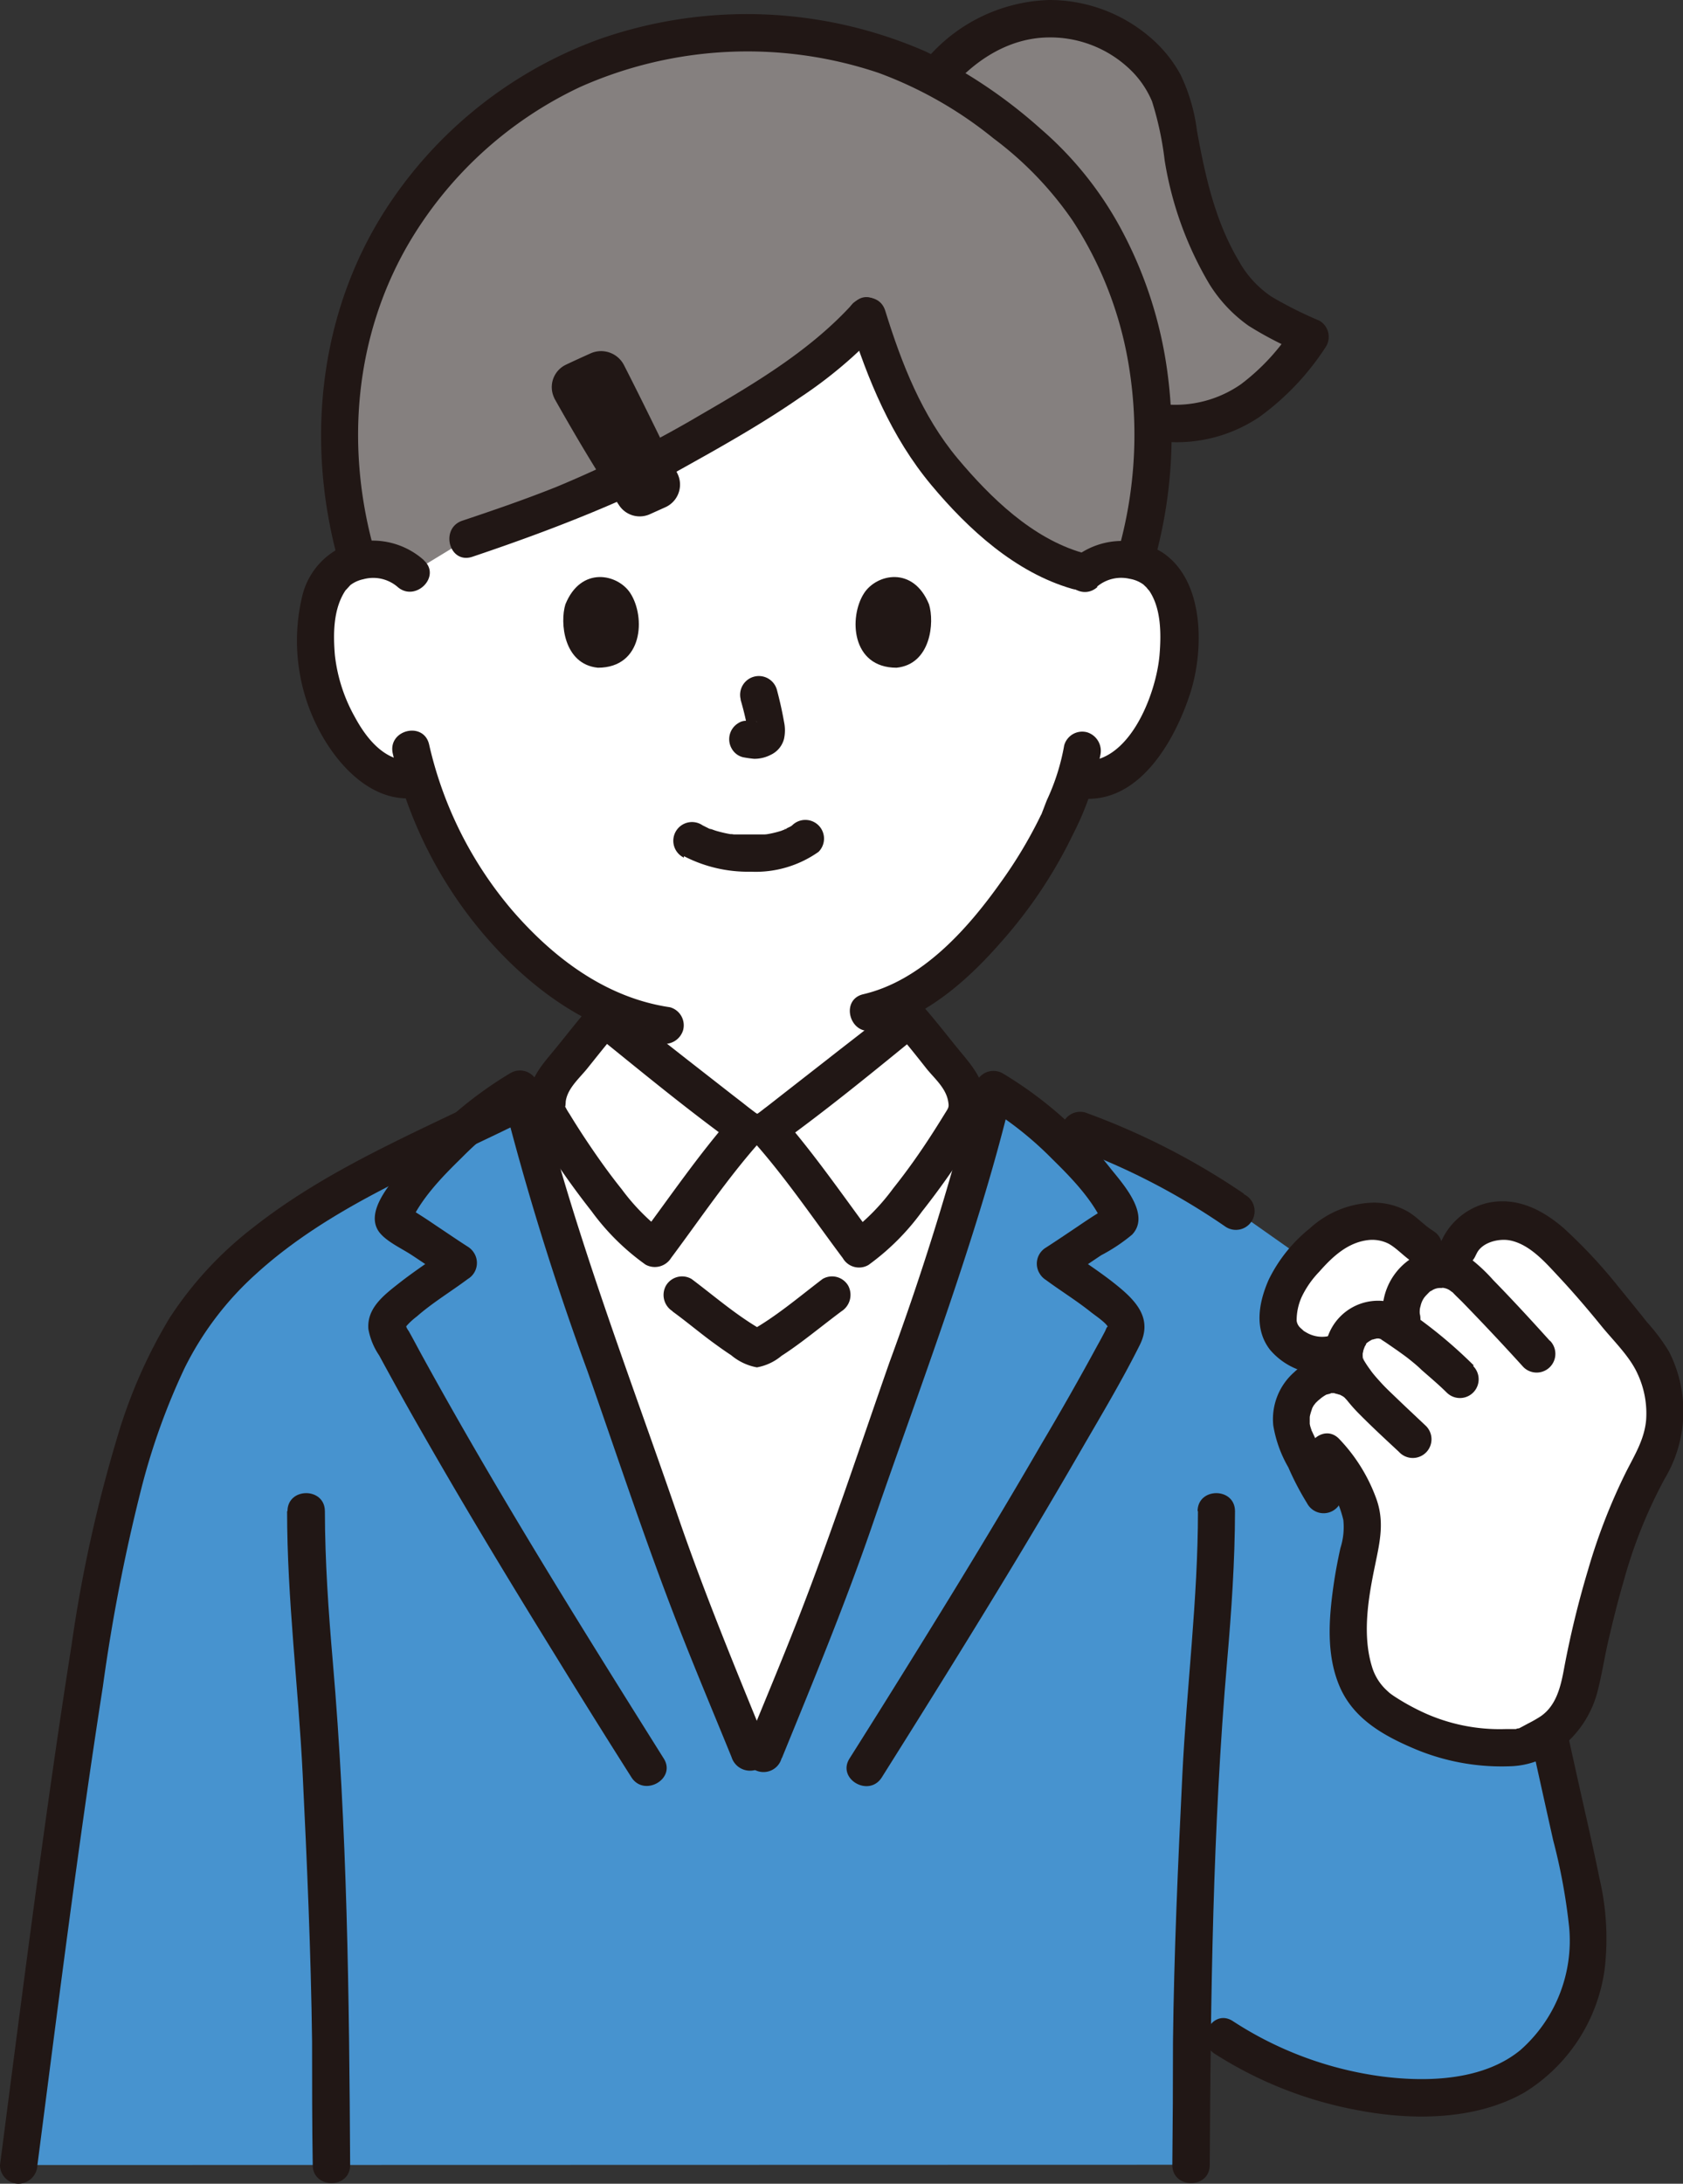 <svg xmlns="http://www.w3.org/2000/svg" viewBox="0 0 179.91 233.28"><rect x="0" y="0" width="179.91" height="233.28" fill="#333333" stroke="none"/><defs><style>.cls-1{fill:#fff;}.cls-2{fill:#85807f;}.cls-3{fill:#211715;}.cls-4{fill:#4793cf;}</style></defs><g id="レイヤー_2" data-name="レイヤー 2"><g id="レイヤー_1-2" data-name="レイヤー 1"><path class="cls-1" d="M115.86,61.25A5.73,5.73,0,0,1,120,59.74a5.32,5.32,0,0,1,4.77,2.65c1.62,2.81,1.55,8,.46,11.2-.77,2.27-2,5.74-5.08,8.23a6.28,6.28,0,0,1-4.86,1.4l-.33,0c-.58,1.68-1.3,3.17-1.54,3.91-1.21,3.28-7.82,14.67-16.22,19.34v2.35c-.66.53-14.09,11.12-15.11,11.84H79.73c-1-.72-14.45-11.31-15.1-11.84v-1.18A35.15,35.15,0,0,1,52.74,98a42.94,42.94,0,0,1-8-14.84,6.2,6.2,0,0,1-5.14-1.34c-3-2.49-4.31-6-5.08-8.23-1.09-3.2-1.15-8.39.47-11.2a5.29,5.29,0,0,1,4.77-2.65,5.68,5.68,0,0,1,4.13,1.51S39.61,31,79.45,31C120.11,31,115.86,61.25,115.86,61.25Z"/><path class="cls-2" d="M39.81,29.23A43.52,43.52,0,0,1,54.08,11.68a45.37,45.37,0,0,1,46-3.41c9.41-11.43,23.77-5.45,25.55,3.8,1.15,6,1.51,9.77,4.27,15.23s5.23,6.32,10.18,8.64c-3.79,5.6-8.7,10.4-16.76,9.11a46.09,46.09,0,0,1-1.93,14.86,7.67,7.67,0,0,0-1.35-.17,5.75,5.75,0,0,0-4,1.43c-6-1.24-12.26-7.25-15.86-11.84-3.44-4.39-5.59-9.66-7.4-15.61-5.51,6.2-14.84,11.29-25.23,17A141.64,141.64,0,0,1,50,57.55L43.9,61.26a5.74,5.74,0,0,0-4.14-1.52,7.62,7.62,0,0,0-1.5.2,46.89,46.89,0,0,1-2-14.89A45.42,45.42,0,0,1,38,34.37,42.54,42.54,0,0,1,39.81,29.23Z"/><path class="cls-1" d="M67.51,153.82c.94,2.66,1.86,5.28,2.74,7.85,3.65,10.68,5.68,15.24,9.91,25.59h1.5c4.22-10.35,6.26-14.91,9.9-25.59C96.1,148.4,101.73,133.8,105.33,120l-2.12-.89a4.83,4.83,0,0,0-1-4.3c-1.52-1.76-3.43-4.3-5-6-.66.53-14.09,11.12-15.1,11.84H79.72c-1-.72-14.44-11.31-15.1-11.84-1.55,1.73-3.46,4.27-5,6a4.83,4.83,0,0,0-1,4.3l-2.14.79C59.36,131.05,63.6,142.74,67.51,153.82Z"/><path class="cls-3" d="M62.24,108.24a47.76,47.76,0,0,1-.58,4.77c-.13,1-.3,2-.52,2.92,0,.13-.27.7-.1.34a4.68,4.68,0,0,1-.3.54c-.17.26.19-.21,0,0l-.2.21a1.37,1.37,0,0,1-.51.38,15.46,15.46,0,0,1-1.6.74c-2.78,1.27-5.54,2.57-8.31,3.85L48,123l-.77.35c-.49.22.47-.18,0,0a2,2,0,0,0-1.4,2.46,2,2,0,0,0,2.46,1.4c1.11-.4,2.19-1,3.26-1.45l5.12-2.36,3.77-1.75a2,2,0,0,0,.3-.14s-.75.3-.33.14c.21-.07.42-.16.62-.25a7.53,7.53,0,0,0,1.1-.55,6.51,6.51,0,0,0,2.64-3.17,16.22,16.22,0,0,0,.69-3.22c.34-2.06.65-4.12.79-6.2a2,2,0,0,0-4,0Z"/><path class="cls-3" d="M94.1,107.31a64.39,64.39,0,0,0,1.12,9,7,7,0,0,0,4.62,5.32c.72.29-.52-.26,0,0l.56.26,1.76.83,4.75,2.25c1.09.51,2.16,1.06,3.26,1.53a2.07,2.07,0,0,0,2.74-.72,2,2,0,0,0-.72-2.73c-2.34-1-4.61-2.17-6.9-3.26-1.11-.53-2.22-1.07-3.35-1.58a12.92,12.92,0,0,1-1.68-.8,2,2,0,0,1-1-1.36,30.76,30.76,0,0,1-.6-3.32,48.4,48.4,0,0,1-.57-5.37,2.05,2.05,0,0,0-2-2,2,2,0,0,0-2,2Z"/><path class="cls-3" d="M73.11,91.46a14.89,14.89,0,0,0,7.15,1.66A11.65,11.65,0,0,0,87.5,91a2,2,0,0,0,0-2.83,2,2,0,0,0-2.82,0c.61-.48.17-.14,0,0s-.29.17-.44.25l-.23.11c-.17.09-.3,0,.11,0-.2.06-.4.14-.6.22a10.77,10.77,0,0,1-1.68.39c.29-.05,0,0-.12,0l-.5,0q-.6,0-1.2,0c-.36,0-.72,0-1.08,0l-.49,0s-.65-.1-.19,0a14.38,14.38,0,0,1-1.58-.35c-.22-.06-.43-.14-.65-.22-.5-.17.33.17-.12,0l-.8-.4a2,2,0,1,0-2,3.45Z"/><path class="cls-3" d="M79.16,74.72A32.9,32.9,0,0,1,80,78.29l-.08-.53a2,2,0,0,1,0,.49l.07-.53a.9.9,0,0,1-.06.22l.2-.48a.61.61,0,0,1-.07.14l.31-.4a.63.63,0,0,1-.12.11l.4-.31a1.51,1.51,0,0,1-.28.15l.48-.2a2.18,2.18,0,0,1-.48.14l.53-.07a1.7,1.7,0,0,1-.45,0l.54.07c-.17,0-.34-.06-.5-.09a1.55,1.55,0,0,0-.8,0,1.45,1.45,0,0,0-.75.24,2,2,0,0,0-.72,2.73h0a1.89,1.89,0,0,0,1.2.92,11.75,11.75,0,0,0,1.19.17,3.78,3.78,0,0,0,1.77-.42,2.6,2.6,0,0,0,1.43-1.71,4.29,4.29,0,0,0,0-1.82c-.2-1.15-.46-2.29-.76-3.42a2,2,0,0,0-3.86,1.06Z"/><path class="cls-3" d="M60.44,64.56c-.6,1.93-.2,6.4,3.47,6.77,4.85,0,5.11-5.42,3.48-7.95C66.05,61.3,62.11,60.44,60.44,64.56Z"/><path class="cls-3" d="M99.31,64.56c.6,1.93.2,6.4-3.47,6.77-4.85,0-5.11-5.42-3.48-7.95C93.7,61.3,97.63,60.44,99.31,64.56Z"/><path class="cls-3" d="M113.76,79.63a23.3,23.3,0,0,1-1.83,5.8c-.2.48-.38,1-.57,1.46.21-.56,0,.08-.09.19l-.3.61a48.53,48.53,0,0,1-4.06,6.66c-3.56,5-8.42,10.41-14.63,11.86-2.51.59-1.45,4.45,1.06,3.86,5.48-1.28,10-5.23,13.63-9.38a50,50,0,0,0,7.75-11.6,31.1,31.1,0,0,0,2.9-8.4,2.08,2.08,0,0,0-1.4-2.46,2,2,0,0,0-2.46,1.4Z"/><path class="cls-3" d="M42,80.55a45.63,45.63,0,0,0,9.93,19.52c4.81,5.56,11.21,10.27,18.63,11.39a2.07,2.07,0,0,0,2.46-1.4,2,2,0,0,0-1.4-2.46c-6.82-1-12.45-5.25-16.87-10.36a41.44,41.44,0,0,1-8.89-17.76C45.23,77,41.37,78,42,80.55Z"/><path class="cls-3" d="M45.31,59.84A8.23,8.23,0,0,0,36.4,58.5a7.83,7.83,0,0,0-4.12,5.3,20.47,20.47,0,0,0,3,16.15c2.06,3,5.27,5.78,9.19,5.28a2.07,2.07,0,0,0,2-2,2,2,0,0,0-2-2c-3.09.4-5.19-2.14-6.53-4.62A17.41,17.41,0,0,1,35.8,70c-.19-2.25-.2-5,1.18-7-.17.23.43-.46.49-.51a3.42,3.42,0,0,1,1.36-.61,4,4,0,0,1,3.65.8c1.91,1.71,4.75-1.11,2.82-2.83Z"/><path class="cls-3" d="M117.27,62.67a4,4,0,0,1,3.48-.84,3.47,3.47,0,0,1,1.53.65c-.15-.12.36.35.3.3s.41.51.19.21c1.37,1.91,1.37,4.71,1.18,7-.37,4.25-3.36,12-8.66,11.28a2,2,0,0,0-2,2,2,2,0,0,0,2,2c6.44.83,10.35-6.19,12-11.39,1.42-4.6,1.46-11.91-3.06-14.88a8.18,8.18,0,0,0-9.75.88c-1.92,1.72.91,4.54,2.83,2.83Z"/><path class="cls-4" d="M2,231.28C4.45,212.43,8.56,180,11.62,165c1.28-6.35,4.24-17.13,8.44-23.51,6.56-10,17.34-15,30-21.1a37.17,37.17,0,0,1,5.52-4.06c3.5,14.85,9.73,30.87,14.67,45.31,3.65,10.68,5.68,15.24,9.9,25.59h1.51c4.22-10.35,6.26-14.91,9.9-25.59,4.94-14.44,11.17-30.46,14.67-45.31a32.85,32.85,0,0,1,4.19,2.94l5,1.47a70.4,70.4,0,0,1,16.52,8.5l15.46,10.88,16.16,35.49c1.2,6.54,2.61,12.42,5,23.18a39.89,39.89,0,0,1,1.22,8.48c0,6.25-3.43,12.67-9.16,15.13-4.48,1.93-10.85,2-16.05.8-3.57-.84-9.46-2.7-13.74-5.62l-3.39-1.69c-.06,7-.08,13.52-.09,15.36Z"/><path class="cls-3" d="M133,127.54a76.44,76.44,0,0,0-17-8.7,2,2,0,0,0-2.46,1.4,2,2,0,0,0,1.4,2.46,72.84,72.84,0,0,1,16,8.3,2,2,0,1,0,2-3.44h0Z"/><path class="cls-3" d="M128.06,161.42c0,9.43-1.21,18.79-1.67,28.2s-.89,19-1,28.48q0,6.6-.07,13.18c0,2.58,4,2.58,4,0,.1-18,.31-35.92,1.86-53.84.46-5.33.83-10.66.84-16,0-2.58-4-2.58-4,0Z"/><path class="cls-3" d="M30.69,161.42c0,9.43,1.21,18.79,1.67,28.2s.88,19,1,28.48c0,4.4,0,8.79.07,13.18,0,2.58,4,2.58,4,0-.1-18-.31-35.92-1.86-53.84-.46-5.33-.83-10.66-.84-16,0-2.58-4-2.58-4,0Z"/><path class="cls-3" d="M161.66,176.17c.78,4.2,1.7,8.37,2.62,12.54q.87,3.93,1.75,7.87a62.37,62.37,0,0,1,1.71,9.3A15.57,15.57,0,0,1,162.53,219c-3.94,3.24-9.88,3.44-14.72,2.83a38.43,38.43,0,0,1-16-5.91c-2.14-1.43-4.15,2-2,3.45a42.74,42.74,0,0,0,15.41,6.07c5.73,1.09,12.47,1.07,17.69-1.88a18.37,18.37,0,0,0,8.62-13.17,28,28,0,0,0-.55-9.73c-.65-3.23-1.4-6.45-2.12-9.67-1.17-5.27-2.36-10.54-3.35-15.85-.47-2.53-4.32-1.46-3.86,1.06Z"/><path class="cls-3" d="M4,231.28c2.21-17.06,4.35-34.14,7-51.14a191.66,191.66,0,0,1,4.14-21.25,71.21,71.21,0,0,1,4.59-12.74,33.49,33.49,0,0,1,7.65-10.07c7.8-7.1,18.06-11.16,27.41-15.75,2.32-1.13.29-4.58-2-3.45C44,121.17,34.86,125,27.13,131.08a39.15,39.15,0,0,0-9,9.71,54.31,54.31,0,0,0-5.58,12.7,150.37,150.37,0,0,0-4.91,22.32C6.24,184.64,5,193.5,3.79,202.37,2.49,212,1.25,221.64,0,231.28a2,2,0,0,0,2,2,2.06,2.06,0,0,0,2-2Z"/><path class="cls-1" d="M177.51,147.69a10.32,10.32,0,0,1,.4,1.64,11.92,11.92,0,0,1-1.7,7.73,62.8,62.8,0,0,0-4.75,12c-.89,3.12-2,7.89-2.34,9.8a11.69,11.69,0,0,1-1.63,4.54c-1.1,1.63-2.7,2.17-4.32,3.11-.82.48-5.14.18-6.09.08a24,24,0,0,1-9.5-3.91c-3.57-2.54-4.56-7.56-2.06-18.07.49-1.89-.24-4.22-1.45-6.3l-2.58,1.28c-1.09-1.9-2.1-3.86-3-5.87a5,5,0,0,1,.89-5.35,6.93,6.93,0,0,1,1.87-1.31l1.16-2.34a5.52,5.52,0,0,1-4.48-1.12,3.4,3.4,0,0,1-1.3-2.93,9,9,0,0,1,1.84-4.82,16.09,16.09,0,0,1,4.85-4.48,6.45,6.45,0,0,1,6.35-.08c.89.57,1.59,1.41,2.51,1.93l3.68.35a5.46,5.46,0,0,1,4-3.09,6.86,6.86,0,0,1,4.93,1.49,29.4,29.4,0,0,1,2.43,2.17c3.18,3.3,5.9,6.75,9,10.7A11.06,11.06,0,0,1,177.51,147.69Z"/><path class="cls-3" d="M157.78,134.08c.49-1.34,2.37-1.8,3.59-1.58,2.13.4,3.8,2.33,5.21,3.84,1.61,1.72,3.14,3.51,4.63,5.34,1.28,1.57,3,3.21,3.84,5.07a10,10,0,0,1,.92,4.92c-.18,2.08-1.21,3.73-2.13,5.54a62.77,62.77,0,0,0-4.08,10.49,102.05,102.05,0,0,0-2.56,10.52c-.35,1.91-.82,4-2.54,5.15a14,14,0,0,1-1.3.74l-.69.37c-.08.05-.81.4-.4.23s-.46,0-.1,0c-.43,0-.86,0-1.29,0a19.52,19.52,0,0,1-8.58-1.71,24.54,24.54,0,0,1-2.77-1.48c-.35-.22-.7-.44-1-.68,0,0-.2-.18-.41-.38a5.61,5.61,0,0,1-1.39-2.2c-1.16-3.52-.47-7.55.28-11.14.51-2.48,1-4.59.1-7.06a18.13,18.13,0,0,0-3.93-6.32c-1.76-1.89-4.58,1-2.83,2.83a12.16,12.16,0,0,1,3.25,5.8,7.34,7.34,0,0,1-.31,3c-.29,1.31-.54,2.62-.73,3.95-.51,3.57-.81,7.43.64,10.83s4.58,5.2,7.83,6.59a23.91,23.91,0,0,0,10.43,1.94c4.44-.13,8.12-3.63,9.26-7.79.5-1.86.78-3.79,1.22-5.67.49-2.09,1-4.18,1.61-6.25a51.56,51.56,0,0,1,4.4-11,14,14,0,0,0,.46-13.59,20.41,20.41,0,0,0-2.34-3.13q-1.48-1.86-3-3.71a54.34,54.34,0,0,0-5.9-6.33c-2.2-1.9-4.79-3.27-7.8-2.78a7.24,7.24,0,0,0-5.43,4.48c-.89,2.42,3,3.47,3.86,1.07Z"/><path class="cls-3" d="M165.69,143.25c-2-2.22-4-4.39-6.09-6.53a17.7,17.7,0,0,0-2.17-2.07,5.87,5.87,0,0,0-6.71-.12,6.78,6.78,0,0,0-2.81,6.87,2,2,0,0,0,2.46,1.4,2,2,0,0,0,1.4-2.46q-.06-.36,0,0a2.54,2.54,0,0,1,0-.39c0-.24,0-.26,0-.06a2.74,2.74,0,0,1,.09-.39,2.36,2.36,0,0,1,.48-1c-.1.12-.07.09.09-.1l.3-.31c.35-.32-.1,0,.3-.21a1.62,1.62,0,0,1,1-.29c.4,0-.07-.07.32,0a1.71,1.71,0,0,1,.57.21c.21.14.53.41.24.14l.11.1c.33.36.69.69,1,1q3.36,3.45,6.58,7a2,2,0,1,0,2.83-2.83Z"/><path class="cls-3" d="M157.53,145.85a49.93,49.93,0,0,0-5.88-5,9.7,9.7,0,0,0-3-1.74,5.69,5.69,0,0,0-6.83,7,10.54,10.54,0,0,0,2.18,3.48,17.47,17.47,0,0,0,1.34,1.5c1.37,1.38,2.79,2.69,4.2,4a2,2,0,1,0,2.83-2.82c-1.06-1-2.13-2-3.17-3-.53-.51-1.06-1-1.56-1.55s-.9-1-1.17-1.4a11.16,11.16,0,0,1-.73-1.11c-.16-.3.13.21,0-.07,0-.07,0-.16-.07-.23.14.26,0,.29,0,.08s0-.28,0-.41c0-.29-.08.31,0,0a2,2,0,0,0,.06-.26c0-.1.27-.71.09-.34.08-.17.2-.33.28-.5s0,.07-.08.1.33-.33.16-.18.12-.08.16-.1l.23-.14c.32-.18.1,0,0,0l.33-.11a2,2,0,0,0,.26-.06c.27-.09-.31,0,0,0h.25c.44,0-.17-.09,0,0a1.57,1.57,0,0,0,.31.08c.2,0-.06,0-.11,0l.54.35,1.26.87.68.49.35.26.1.08c.49.39,1,.8,1.42,1.22.9.79,1.83,1.57,2.69,2.42a2,2,0,0,0,2.83-2.83Z"/><path class="cls-3" d="M145.6,145.7a6.2,6.2,0,0,0-4.08-.8,6.83,6.83,0,0,0-3.19,1.7,6.68,6.68,0,0,0-2.22,5.67,13.23,13.23,0,0,0,1.61,4.48,29.85,29.85,0,0,0,2,3.83,2,2,0,1,0,3.46-2,24.91,24.91,0,0,1-1.7-3.13c-.28-.57-.56-1.13-.83-1.7-.1-.2-.19-.41-.29-.61l-.14-.31c-.06-.12,0-.23,0,.07a4.34,4.34,0,0,0-.14-.48,3,3,0,0,1-.07-.32c0,.22,0,.26,0,.11s0-.4,0-.6,0-.64,0-.16c0-.18.06-.35.1-.51s.27-.76.08-.33a4.73,4.73,0,0,1,.23-.45c.06-.1.36-.41.07-.14l.41-.4s.52-.42.24-.21c.15-.11.3-.22.46-.32s.46-.24.11-.1c.09,0,.83-.19.47-.16a2.81,2.81,0,0,1,.58,0c-.4-.05.21.09.24.1.22.08.26.09.11,0l.4.21a2,2,0,1,0,2-3.45Z"/><path class="cls-3" d="M153.18,131.47c-.89-.53-1.66-1.42-2.61-2a7.45,7.45,0,0,0-3.68-1,10.45,10.45,0,0,0-6.88,2.76,16,16,0,0,0-4.39,5.48c-1.06,2.41-1.59,5.26.15,7.49a7.38,7.38,0,0,0,7.16,2.42,2,2,0,0,0,1.4-2.46,2.05,2.05,0,0,0-2.46-1.4,3.31,3.31,0,0,1-2.28-.45,3.07,3.07,0,0,1-.42-.28c.43.32-.12-.13-.2-.22a1.24,1.24,0,0,1-.36-.72,6.05,6.05,0,0,1,.57-2.61,10.16,10.16,0,0,1,1.84-2.62c1.39-1.58,3-3.1,5.17-3.38a3.88,3.88,0,0,1,2.25.38c.94.52,1.74,1.48,2.72,2.06,2.22,1.31,4.24-2.14,2-3.45Z"/><path class="cls-3" d="M83.59,187.79c3.37-8.25,6.77-16.47,9.67-24.9,3.37-9.8,7-19.52,10.17-29.39,1.77-5.48,3.4-11,4.74-16.61l-2.94,1.2a36.92,36.92,0,0,1,7.23,5.7c2.1,2.06,4.4,4.42,5.57,7.17l-.27-1v.32l.27-1c.25-.45,0-.07-.33.11l-.7.44c-.61.39-1.21.79-1.81,1.2-1.12.75-2.24,1.51-3.39,2.25a2,2,0,0,0-.65,2.79,2,2,0,0,0,.65.66c1.59,1.17,3.28,2.21,4.82,3.44.42.34,1.76,1.22,1.86,1.69-.09-.4-.27.21-.36.37q-.39.75-.81,1.5-2.89,5.32-6,10.56c-4.24,7.32-8.64,14.55-13.1,21.74q-3.67,5.93-7.4,11.83c-1.37,2.18,2.09,4.19,3.46,2,4.82-7.66,9.61-15.34,14.29-23.09q3.56-5.9,7-11.85c2.14-3.7,4.37-7.41,6.28-11.24,1.3-2.61-.12-4.43-2.12-6.1s-4-2.87-5.94-4.32v3.45c1.33-.85,2.63-1.75,3.94-2.62a18.59,18.59,0,0,0,3.3-2.2c2-2.11-.92-5.35-2.25-7a42.35,42.35,0,0,0-11.57-10.22,2,2,0,0,0-2.75.76,2.44,2.44,0,0,0-.19.44,292.53,292.53,0,0,1-9.17,29.64c-3.21,9.16-6.25,18.4-9.78,27.44-1.81,4.63-3.74,9.22-5.62,13.82a2,2,0,0,0,1.4,2.46,2,2,0,0,0,2.46-1.4Z"/><path class="cls-3" d="M82.09,186.73c-3.37-8.25-6.78-16.47-9.67-24.9-3.37-9.8-7-19.53-10.17-29.39-1.77-5.48-3.4-11-4.74-16.61a2,2,0,0,0-2.5-1.39,2.44,2.44,0,0,0-.44.19A42,42,0,0,0,43,124.85c-1.3,1.64-4.1,4.71-2.41,6.84.82,1,2.36,1.68,3.45,2.4,1.32.87,2.61,1.76,3.94,2.62v-3.46c-1.76,1.29-3.59,2.47-5.3,3.81s-3.47,2.7-3.3,4.92a7.28,7.28,0,0,0,1.15,2.81c.54,1,1.09,2,1.64,3q1.55,2.81,3.14,5.57c4.53,7.92,9.26,15.73,14.06,23.49q4,6.51,8.12,13c1.37,2.17,4.84.17,3.46-2C62.09,173.74,53.25,159.6,45.22,145c-.52-.94-1-1.87-1.53-2.81a2,2,0,0,1-.3-.56c0,.08-.22.45.08,0a7.46,7.46,0,0,1,1.09-1c1.69-1.48,3.64-2.65,5.45-4a2,2,0,0,0,.66-2.79,2.08,2.08,0,0,0-.66-.66c-1.14-.73-2.26-1.5-3.39-2.25-.54-.37-1.08-.73-1.63-1.08l-.71-.45-.52-.32c-.23-.16-.23-.13,0,.1l.27,1v-.32l-.27,1c1.17-2.75,3.47-5.11,5.57-7.16a37,37,0,0,1,7.23-5.71l-2.94-1.2a297.89,297.89,0,0,0,9.17,29.65c3.22,9.15,6.25,18.4,9.79,27.44,1.81,4.63,3.74,9.21,5.62,13.82a2.07,2.07,0,0,0,2.46,1.4,2,2,0,0,0,1.4-2.46Z"/><path class="cls-3" d="M71.87,140.08c1.38,1,2.72,2.12,4.1,3.15.72.53,1.44,1.05,2.19,1.54a5.94,5.94,0,0,0,2.75,1.3,5.61,5.61,0,0,0,2.63-1.23c.75-.48,1.48-1,2.19-1.53,1.42-1.06,2.8-2.17,4.22-3.23a2.08,2.08,0,0,0,.72-2.74,2,2,0,0,0-2.74-.71c-2.63,2-5.12,4.15-8,5.71h2c-2.91-1.56-5.4-3.76-8-5.71a2,2,0,0,0-2.74.71,2.05,2.05,0,0,0,.72,2.74Z"/><path class="cls-1" d="M64.62,108.77c-1.55,1.73-3.46,4.27-5,6a4.83,4.83,0,0,0-1,4.3c.59,1.16,7,11.49,11.36,14.27,1.37-1.83,7.05-9.71,9.77-12.76C78.71,119.89,65.28,109.3,64.62,108.77Z"/><path class="cls-1" d="M97.2,108.77c1.55,1.73,3.46,4.27,5,6a4.83,4.83,0,0,1,1,4.3c-.59,1.16-7,11.49-11.36,14.27-1.37-1.83-7-9.71-9.77-12.76C83.11,119.89,96.54,109.3,97.2,108.77Z"/><path class="cls-3" d="M63.21,107.35c-1.31,1.49-2.52,3.06-3.77,4.59s-2.37,2.7-2.81,4.53c-.6,2.47.5,4.16,1.75,6.11q2.26,3.51,4.85,6.8A25.24,25.24,0,0,0,69,135.09a2.05,2.05,0,0,0,2.74-.71c3.1-4.15,6-8.47,9.45-12.36a2,2,0,0,0-.41-3.14l-.9-.68c.44.33,0,0-.12-.1l-.47-.37-.92-.71-5-3.9c-2.44-1.92-4.9-3.83-7.32-5.77a2.06,2.06,0,0,0-2.83,0,2,2,0,0,0,0,2.82c5.1,4.11,10.2,8.34,15.51,12.16l-.4-3.14c-3.65,4.14-6.77,8.75-10.07,13.16l2.73-.71a22.7,22.7,0,0,1-4.53-4.6c-1.51-1.88-2.9-3.87-4.22-5.88-.46-.71-.92-1.43-1.36-2.16a6.21,6.21,0,0,1-.39-.65,2.12,2.12,0,0,1-.11-.21c.07.29.09-.42.1-.51.2-1.38,1.47-2.46,2.3-3.49,1.07-1.33,2.13-2.68,3.27-4C67.74,108.26,64.91,105.42,63.21,107.35Z"/><path class="cls-3" d="M95.78,110.18c1.14,1.29,2.2,2.63,3.28,4,.81,1,2,2,2.28,3.38.14.75.07.74-.38,1.47s-.9,1.45-1.36,2.16c-1.29,2-2.65,3.92-4.12,5.76a23,23,0,0,1-4.63,4.72l2.73.72c-3.3-4.42-6.42-9-10.07-13.17l-.41,3.15c5.32-3.82,10.41-8,15.51-12.16a2,2,0,0,0,0-2.83,2.06,2.06,0,0,0-2.83,0c-2.41,2-4.87,3.85-7.31,5.77l-5,3.9-.92.72-.41.32c-.08.06-.64.5-.19.14-.3.23-.59.47-.9.69a2,2,0,0,0-.66,2.8,2.78,2.78,0,0,0,.26.34c3.43,3.88,6.35,8.21,9.45,12.35a2,2,0,0,0,2.74.72,25.61,25.61,0,0,0,5.72-5.71c1.73-2.19,3.34-4.46,4.85-6.8,1.26-2,2.35-3.64,1.76-6.11-.44-1.82-1.66-3.12-2.81-4.53s-2.46-3.11-3.78-4.59C96.9,105.42,94.08,108.26,95.78,110.18Z"/><path class="cls-3" d="M123.65,59a50.11,50.11,0,0,0,1.15-19.2,44.8,44.8,0,0,0-5-15.41,37.68,37.68,0,0,0-8.57-10.64A53.41,53.41,0,0,0,98.92,5.49,47.72,47.72,0,0,0,64.25,4.12,45.74,45.74,0,0,0,41.87,21.41c-7.53,11-9.24,24.84-5.95,37.6.65,2.49,4.5,1.44,3.86-1.06C37,47.34,38,36,43.48,26.37A41.94,41.94,0,0,1,62,9.3,44,44,0,0,1,93.9,7.78a43.07,43.07,0,0,1,12.3,7,37.24,37.24,0,0,1,8.45,8.77,40.07,40.07,0,0,1,5.91,14.88,45.51,45.51,0,0,1-.77,19.5c-.62,2.5,3.24,3.56,3.86,1.06Z"/><path class="cls-3" d="M101.86,9.19C104.49,6.24,108,4.07,112,4a12.33,12.33,0,0,1,8.63,3.26,10.18,10.18,0,0,1,2.52,3.57,34.18,34.18,0,0,1,1.35,6.3,37.54,37.54,0,0,0,4.75,13.17,15.35,15.35,0,0,0,4.22,4.5A37.42,37.42,0,0,0,139,37.66l-.72-2.74a23,23,0,0,1-5.63,6.13,12.27,12.27,0,0,1-8.14,2.14c-2.57-.18-2.56,3.82,0,4a15.82,15.82,0,0,0,10.15-2.67A28,28,0,0,0,141.76,37a2,2,0,0,0-.71-2.74,42.36,42.36,0,0,1-5.13-2.57,11,11,0,0,1-3.49-3.81c-2.56-4.31-3.59-9.06-4.48-13.93A19.35,19.35,0,0,0,126.21,8a14.12,14.12,0,0,0-3.46-4.18A16.54,16.54,0,0,0,112.15,0,17.91,17.91,0,0,0,99,6.37c-1.71,1.91,1.11,4.75,2.83,2.82Z"/><path class="cls-3" d="M59.33,42.68c2.11,3.75,4.63,8,6.88,11.34a2.64,2.64,0,0,0,3.24.92l1.69-.76a2.65,2.65,0,0,0,1.32-3.5l0,0C70.92,47.45,68.3,42.12,66.7,39a2.75,2.75,0,0,0-3.57-1.25c-.84.38-1.77.8-2.61,1.2a2.65,2.65,0,0,0-1.29,3.52A1.14,1.14,0,0,0,59.33,42.68Z"/><path class="cls-3" d="M91.28,32.31c-4.54,5.06-10.54,8.62-16.38,12A123.59,123.59,0,0,1,59.51,52c-3.32,1.33-6.7,2.49-10.08,3.62C47,56.43,48,60.3,50.49,59.48c5.35-1.8,10.62-3.74,15.76-6,3.27-1.47,6.36-3.26,9.48-5,3.32-1.88,6.62-3.82,9.77-6a47.58,47.58,0,0,0,8.61-7.28c1.72-1.91-1.1-4.74-2.82-2.82Z"/><path class="cls-3" d="M90.77,34.25c2,6.35,4.5,12.43,8.79,17.57,3.94,4.72,9,9.35,15.07,11.09,2.48.71,3.54-3.15,1.07-3.86-5.36-1.55-9.82-5.89-13.32-10.06-3.83-4.58-6-10.15-7.75-15.8-.76-2.45-4.62-1.41-3.86,1.06Z"/></g></g></svg>